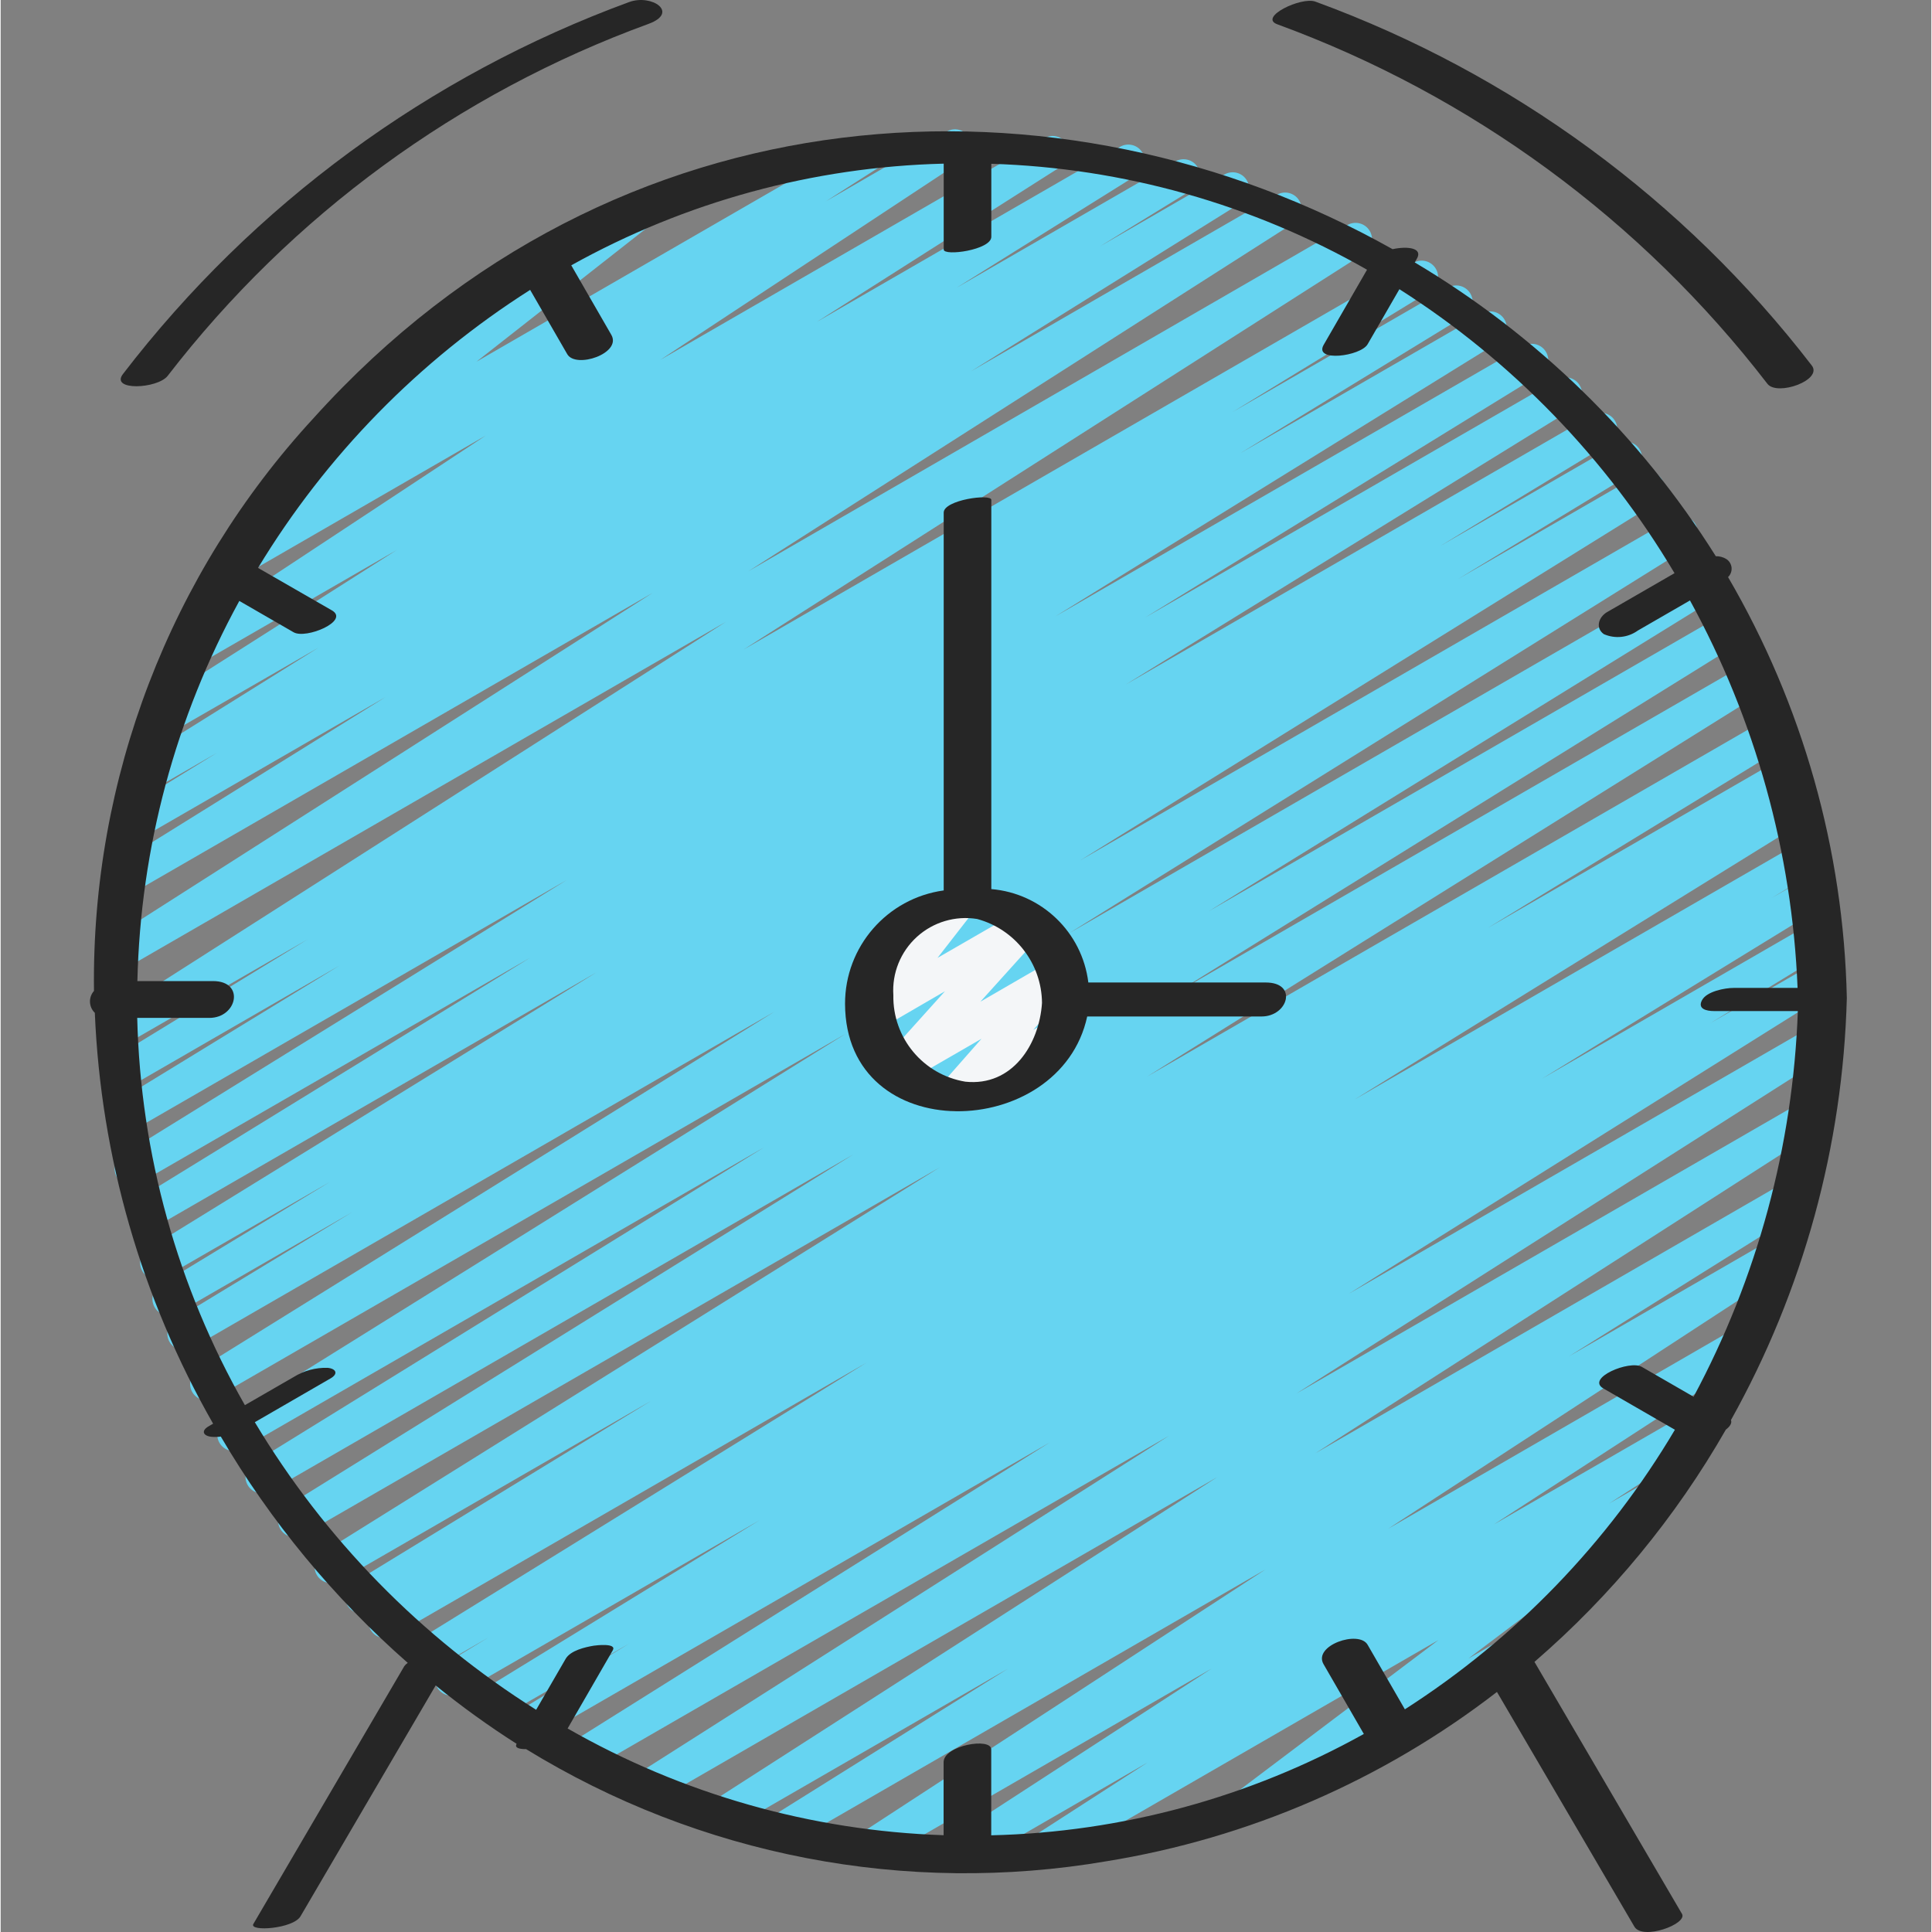 <svg height="501pt" viewBox="-23 0 501 501.347" width="501pt" xmlns="http://www.w3.org/2000/svg"><rect x="-23" y="0" width="501" height="501.347" fill="#808080" stroke="none"/><path d="m225.266 485.188c-1.887 0-3.551-1.246-4.086-3.055-.535-1.809.184-3.754 1.766-4.785l68.324-44.375-86.023 49.664c-2.008 1.234-4.637.609-5.871-1.398-1.234-2.008-.609-4.637 1.398-5.871l104.441-68.105-123.98 71.586c-2.016 1.164-4.59.496-5.789-1.496-1.199-1.996-.578-4.582 1.395-5.816l61.539-38.512-72.285 41.723c-2.004 1.141-4.551.48-5.75-1.484-1.203-1.969-.625-4.535 1.305-5.797l131.098-84.188-146.312 84.477c-2.008 1.148-4.566.488-5.766-1.492s-.602-4.555 1.344-5.801l138.172-87.895-151.473 87.398c-2.02 1.215-4.645.562-5.859-1.453-1.215-2.02-.562-4.645 1.457-5.859l124.918-78.336-134.605 77.711c-2.012 1.078-4.516.379-5.68-1.582-1.164-1.965-.578-4.496 1.328-5.746l29.867-18.219-34.27 19.762c-2.012 1.09-4.527.402-5.699-1.562-1.172-1.965-.586-4.504 1.328-5.758l72.535-44.492-77.902 44.988c-2.027 1.199-4.645.527-5.844-1.504-1.199-2.027-.527-4.645 1.5-5.844l11.828-7.176-14.812 8.547c-2.004 1.047-4.477.344-5.633-1.594-1.16-1.941-.605-4.449 1.262-5.719l117.258-72.531-122.805 70.895c-2.027 1.199-4.645.527-5.844-1.504-1.199-2.027-.527-4.645 1.5-5.844l.215-.121-2.066 1.18c-2.012 1.074-4.516.375-5.68-1.586-1.164-1.961-.578-4.492 1.328-5.746l77.527-47.402-81.008 46.773c-2.016 1.16-4.59.496-5.789-1.5-1.199-1.992-.578-4.582 1.395-5.812l160.289-100.047-165.477 95.504c-2.008 1.074-4.504.383-5.672-1.57-1.168-1.953-.602-4.48 1.293-5.742l147.363-91.504-151.367 87.391c-2.016 1.137-4.566.457-5.754-1.527s-.574-4.555 1.379-5.793l132.598-81.922-135.516 78.242c-2.016 1.164-4.59.496-5.789-1.496-1.199-1.996-.578-4.582 1.395-5.816l161.031-100.367-163.754 94.566c-2.012 1.105-4.539.426-5.719-1.543-1.18-1.969-.59-4.52 1.332-5.77l149.707-93.016-151.105 87.23c-2.031 1.199-4.648.531-5.852-1.5-1.199-2.027-.531-4.648 1.5-5.848l45.883-27.863-45.465 26.25c-2.023 1.152-4.598.469-5.785-1.531-1.188-2.004-.551-4.586 1.434-5.809l44.062-26.77-42.922 24.746c-2.016 1.137-4.566.461-5.754-1.527-1.188-1.984-.578-4.555 1.379-5.793l116.461-71.801-115.473 66.656c-2.008 1.059-4.492.359-5.656-1.594-1.16-1.949-.59-4.469 1.297-5.73l102.645-63.145-101.512 58.562c-2.016 1.137-4.566.461-5.754-1.527-1.188-1.984-.578-4.555 1.379-5.793l115.41-71.426-112.895 65.188c-2.016 1.113-4.555.43-5.73-1.551-1.18-1.98-.57-4.539 1.371-5.777l58.238-35.629-55.152 31.863c-2.012 1.078-4.512.379-5.68-1.582-1.164-1.965-.578-4.496 1.328-5.746l51.133-31.277-48 27.676c-2.016 1.227-4.641.586-5.867-1.43-1.223-2.016-.586-4.641 1.43-5.867l161.008-102.793-156.23 90.199c-2.012 1.223-4.637.578-5.859-1.434-1.223-2.016-.582-4.641 1.434-5.863l141.703-90.453-135.059 77.977c-2.012 1.164-4.59.496-5.785-1.5-1.199-1.992-.578-4.578 1.391-5.812l70.164-43.641-63.559 36.695c-2.023 1.207-4.641.543-5.848-1.48-1.207-2.023-.543-4.645 1.48-5.852l24.113-14.855-16.273 9.387c-2.016 1.16-4.59.496-5.785-1.5-1.199-1.992-.582-4.578 1.391-5.812l47.062-29.398-38.793 22.359c-2.016 1.223-4.641.578-5.863-1.434-1.223-2.016-.578-4.641 1.434-5.863l63.488-40.371-51.301 29.594c-1.996 1.113-4.512.461-5.715-1.484-1.199-1.941-.656-4.488 1.234-5.77l78.906-52.055-62.797 36.266c-2.008 1.18-4.59.527-5.801-1.461-1.211-1.988-.602-4.582 1.363-5.824l16.062-10.316c-1.961.535-4.027-.387-4.938-2.203-.914-1.812-.418-4.02 1.184-5.273l47.223-37.059c-1.598.086-3.105-.742-3.891-2.133-1.176-2.039-.477-4.645 1.559-5.82l47.414-27.375c1.938-1.117 4.406-.547 5.66 1.305 1.254 1.852.863 4.359-.891 5.742l-44.57 34.988 99.934-57.703c2.023-1.23 4.656-.59 5.887 1.434 1.23 2.023.59 4.656-1.434 5.887l-13.711 8.766 31.359-18.109c1.996-1.156 4.555-.516 5.77 1.445 1.215 1.965.648 4.539-1.281 5.809l-78.797 51.984 99.746-57.574c2-1.082 4.5-.406 5.68 1.539 1.184 1.945.629 4.477-1.258 5.75l-63.582 40.445 78.805-45.496c2.004-1.09 4.512-.406 5.688 1.551 1.176 1.953.605 4.488-1.293 5.754l-46.934 29.336 56.824-32.801c2.016-1.137 4.566-.461 5.754 1.527 1.188 1.984.578 4.555-1.379 5.793l-24.027 14.762 32.359-18.68c2.012-1.16 4.59-.496 5.785 1.5 1.199 1.992.578 4.578-1.391 5.812l-70.223 43.793 79.48-45.875c2.004-1.117 4.535-.453 5.727 1.508 1.191 1.965.617 4.52-1.297 5.781l-141.656 90.453 155.375-89.797c2.016-1.227 4.641-.586 5.867 1.43 1.227 2.016.586 4.641-1.43 5.867l-161.031 102.809 173.891-100.395c2.02-1.113 4.555-.426 5.734 1.555 1.176 1.977.57 4.535-1.371 5.777l-51.398 31.445 55.887-32.273c1.309-.781 2.938-.801 4.266-.055 1.332.746 2.164 2.145 2.18 3.668.02 1.527-.773 2.945-2.086 3.723l-58.223 35.613 62.883-36.305c2.008-1.07 4.5-.379 5.672 1.574 1.168 1.953.598 4.477-1.297 5.742l-115.285 71.355 121.66-70.246c2.012-1.094 4.527-.402 5.699 1.562 1.172 1.965.586 4.504-1.328 5.758l-102.691 63.199 107.027-61.781c2.016-1.137 4.566-.461 5.754 1.527 1.188 1.984.574 4.555-1.379 5.793l-116.523 71.902 121.344-70.059c2.02-1.098 4.543-.402 5.711 1.574 1.172 1.977.566 4.523-1.367 5.762l-43.988 26.719 46.082-26.582c2.016-1.094 4.539-.398 5.707 1.578 1.172 1.977.566 4.523-1.363 5.762l-45.723 27.77 47.172-27.23c2.012-1.109 4.535-.426 5.719 1.543 1.18 1.969.59 4.516-1.332 5.77l-149.734 92.996 153.812-88.797c1.309-.785 2.934-.812 4.27-.074 1.332.742 2.172 2.137 2.195 3.66.027 1.527-.762 2.949-2.07 3.734l-161.016 100.344 164.504-94.977c2.027-1.207 4.648-.547 5.855 1.477 1.207 2.023.547 4.645-1.477 5.855l-132.703 81.969 134.25-77.5c2.02-1.211 4.641-.555 5.852 1.469 1.211 2.023.555 4.645-1.469 5.855l-147.371 91.492 148.688-85.836c2.004-1.086 4.512-.402 5.688 1.551 1.176 1.957.605 4.492-1.293 5.754l-160.289 100.086 161.434-93.199c2.016-1.117 4.551-.43 5.73 1.551 1.176 1.98.57 4.539-1.371 5.777l-77.406 47.32 75.945-43.855c2.016-1.059 4.508-.355 5.664 1.605 1.16 1.961.574 4.484-1.328 5.734l-1.605.973c2.051-.879 4.43-.035 5.465 1.938 1.035 1.977.375 4.414-1.512 5.598l-117.215 72.535 115.617-66.75c2.02-1.098 4.543-.402 5.711 1.574 1.168 1.977.566 4.523-1.367 5.766l-11.734 7.117 8.477-4.891c2.012-1.09 4.523-.402 5.695 1.562 1.172 1.965.586 4.508-1.328 5.758l-72.465 44.477 69.438-40.105c2.008-1.047 4.484-.34 5.641 1.609 1.152 1.949.582 4.461-1.297 5.719l-30.117 18.375 26.684-15.363c2.012-1.125 4.551-.453 5.742 1.52 1.188 1.973.598 4.535-1.336 5.785l-124.871 78.262 120.16-69.367c2.008-1.148 4.566-.488 5.766 1.492 1.199 1.98.602 4.555-1.348 5.801l-138.145 87.945 131.566-75.945c2.012-1.227 4.641-.594 5.867 1.422 1.227 2.012.59 4.637-1.422 5.863l-131.098 84.168 122.957-71c2.02-1.215 4.645-.562 5.859 1.457 1.215 2.02.562 4.641-1.457 5.855l-61.559 38.539 53.02-30.629c1.992-1.098 4.5-.434 5.691 1.504 1.191 1.941.652 4.477-1.23 5.758l-104.371 68.09 91.309-52.738c2-1.164 4.566-.516 5.781 1.457 1.211 1.977.625 4.555-1.32 5.816l-68.375 44.371 54.219-31.281c2-1.117 4.523-.457 5.719 1.496 1.195 1.949.637 4.5-1.266 5.773l-28.766 18.578 11.719-6.758c1.949-1.121 4.434-.531 5.676 1.344 1.242 1.875.816 4.395-.977 5.754l-52.906 39.875 13.262-7.68c2.039-1.156 4.633-.453 5.805 1.578 1.172 2.031.484 4.625-1.539 5.812l-73.512 42.496c-1.953 1.117-4.438.531-5.68-1.348-1.242-1.875-.816-4.391.977-5.75l52.906-39.902-99.68 57.555c-2.008 1.23-4.637.598-5.863-1.41-1.23-2.012-.598-4.637 1.41-5.867l28.707-18.535-47.258 27.309c-.652.363-1.387.551-2.133.543zm0 0" fill="#66d4f1"/><path d="m224.48 288.281c-1.68.004-3.203-.98-3.891-2.512-.691-1.527-.422-3.32.691-4.578l10.238-11.633-19.531 11.281c-1.82 1.051-4.129.617-5.449-1.012-1.32-1.633-1.258-3.98.148-5.539l15.359-17.066-16.605 9.648c-1.766 1.008-3.992.629-5.328-.902-1.332-1.531-1.402-3.793-.168-5.402l9.176-11.758c-1.906.594-3.973-.215-4.969-1.945-1.172-2.039-.477-4.641 1.555-5.82l17.875-10.316c1.766-1.016 4.004-.641 5.344.891 1.34 1.535 1.406 3.801.16 5.414l-8.977 11.539 21.23-12.246c1.816-1.035 4.117-.605 5.434 1.02 1.312 1.625 1.258 3.965-.133 5.523l-15.402 17.066 18.68-10.809c1.812-1.051 4.113-.629 5.441.988 1.324 1.621 1.277 3.961-.109 5.531l-10.289 11.613 4.18-2.418c1.324-.84 3-.887 4.367-.125 1.371.766 2.211 2.219 2.188 3.785-.02 1.566-.898 2.996-2.289 3.723l-26.82 15.48c-.637.375-1.363.578-2.105.578zm0 0" fill="#f4f6f8"/><g fill="#262626"><path d="m425.254 149.754c.648-.629.984-1.512.91-2.414-.074-.898-.551-1.719-1.297-2.23-.836-.531-1.809-.801-2.797-.777-19.617-31.254-46.398-57.387-78.125-76.234l.547-.949c1.656-2.855-2.5-3.316-6.297-2.492-86.266-48.492-201.508-43.168-279.945 43.785-37.324 40.449-57.734 93.66-57.035 148.695-1.469 1.648-1.371 4.164.219 5.691 1.566 37.48 12.09 74.039 30.695 106.613l-1.117.648c-2.16 1.238-1.391 2.562.734 2.758.793.07 1.594.047 2.379-.066 12.93 22.043 29.305 41.871 48.512 58.727-.348.227-.648.516-.895.852l-39.168 66.902c-1.203 2.047 10.316 1.289 12.238-1.996l35.07-59.898c6.707 5.449 13.723 10.504 21.008 15.148-.648 1.133.914 1.383 2.461 1.375 45.016 27.664 98.562 38.004 150.645 29.09 36.895-5.973 71.711-21.074 101.285-43.93l35.66 60.902c2.125 3.641 13.883-.711 12.355-3.312-12.754-21.801-25.516-43.598-38.281-65.391 19.852-17.137 36.648-37.52 49.672-60.281 1.066-.793 1.633-1.703 1.316-2.465 18.738-33.539 29.055-71.125 30.07-109.535-.84-38.43-11.445-76.016-30.82-109.215zm-83.867 293.809c-3.227-5.578-6.449-11.164-9.668-16.75-2.262-3.906-14.242.172-11.434 5.043 3.492 6.035 6.977 12.07 10.453 18.102-29.621 16.48-62.805 25.508-96.691 26.297v-22.281c0-3.191-12.359-1.066-12.359 3.312v18.945c-34.293-1.141-67.789-10.648-97.566-27.699l11.715-20.285c1.125-1.953-4.387-1.289-4.949-1.195-2.195.367-5.973 1.223-7.254 3.371l-7.68 13.262c-29.863-18.793-54.875-44.359-73.004-74.633l19.629-11.348c2.156-1.238 1.391-2.562-.742-2.758-3.082-.094-6.121.723-8.738 2.348l-12.727 7.336c-17.488-30.664-27.086-65.195-27.938-100.488h18.715c7.234 0 9.328-9.555.957-9.555h-19.629c.797-34.527 9.867-68.355 26.453-98.648l14.09 8.133c3.199 1.852 14.652-2.953 9.926-5.684l-19.16-11.023c17.66-29.172 41.828-53.863 70.613-72.141l9.625 16.676c2.219 3.848 14.219-.199 11.438-5.012l-10.395-18.039c29.605-16.488 62.773-25.543 96.648-26.383v22.289c0 1.797 12.355.117 12.355-3.312v-18.938c34.258 1.055 67.734 10.492 97.496 27.488l-11.242 19.473c-2.645 4.574 9.586 3.004 11.402-.145l8.242-14.277c29.238 18.637 53.691 43.879 71.391 73.695l-17.492 10.094c-2.195 1.27-3.117 4.113-.855 5.719 2.898 1.277 6.254.926 8.824-.922 4.508-2.613 9.016-5.219 13.535-7.816 16.941 30.91 26.496 65.324 27.922 100.547h-16.574c-2.312 0-6.988.895-8.215 3.164-1.23 2.273 1.09 2.844 3.129 2.844h21.727c-1.254 34.992-10.508 69.227-27.051 100.086l-13.457-7.766c-3.141-1.816-14.59 2.93-9.941 5.617l18.551 10.707c-17.379 29.32-41.375 54.168-70.074 72.551zm0 0"/><path d="m305.273 254.953h-46.027c-1.598-13.02-12.105-23.133-25.176-24.238v-101.008c0-1.656-12.355 0-12.355 3.312v98.047c-14.691 2.027-25.625 14.594-25.602 29.422.105 37.496 55.816 35.738 62.84 3.285h45.227c6.906 0 9.5-8.82 1.094-8.82zm-77.926 25.742c-10.949-1.797-18.914-11.363-18.699-22.457-.375-5.707 1.875-11.273 6.105-15.121 4.23-3.848 9.984-5.559 15.629-4.645 9.871 2.656 16.758 11.566 16.84 21.785-.703 10.754-7.699 21.719-19.875 20.438zm0 0"/><path d="m20.355 97.512c32.109-41.629 75.375-73.297 124.766-91.316 8.062-2.961.793-7.809-5.035-5.664-52.004 19.074-97.523 52.508-131.277 96.426-3.637 4.539 8.867 3.992 11.547.555zm0 0"/><path d="m435.484 99.621c2.559 3.242 14.438-1 11.484-4.789-33.133-43.027-77.801-75.77-128.809-94.414-3.645-1.34-14.867 4.055-9.867 5.891 50.371 18.441 94.477 50.801 127.191 93.312zm0 0"/></g></svg>